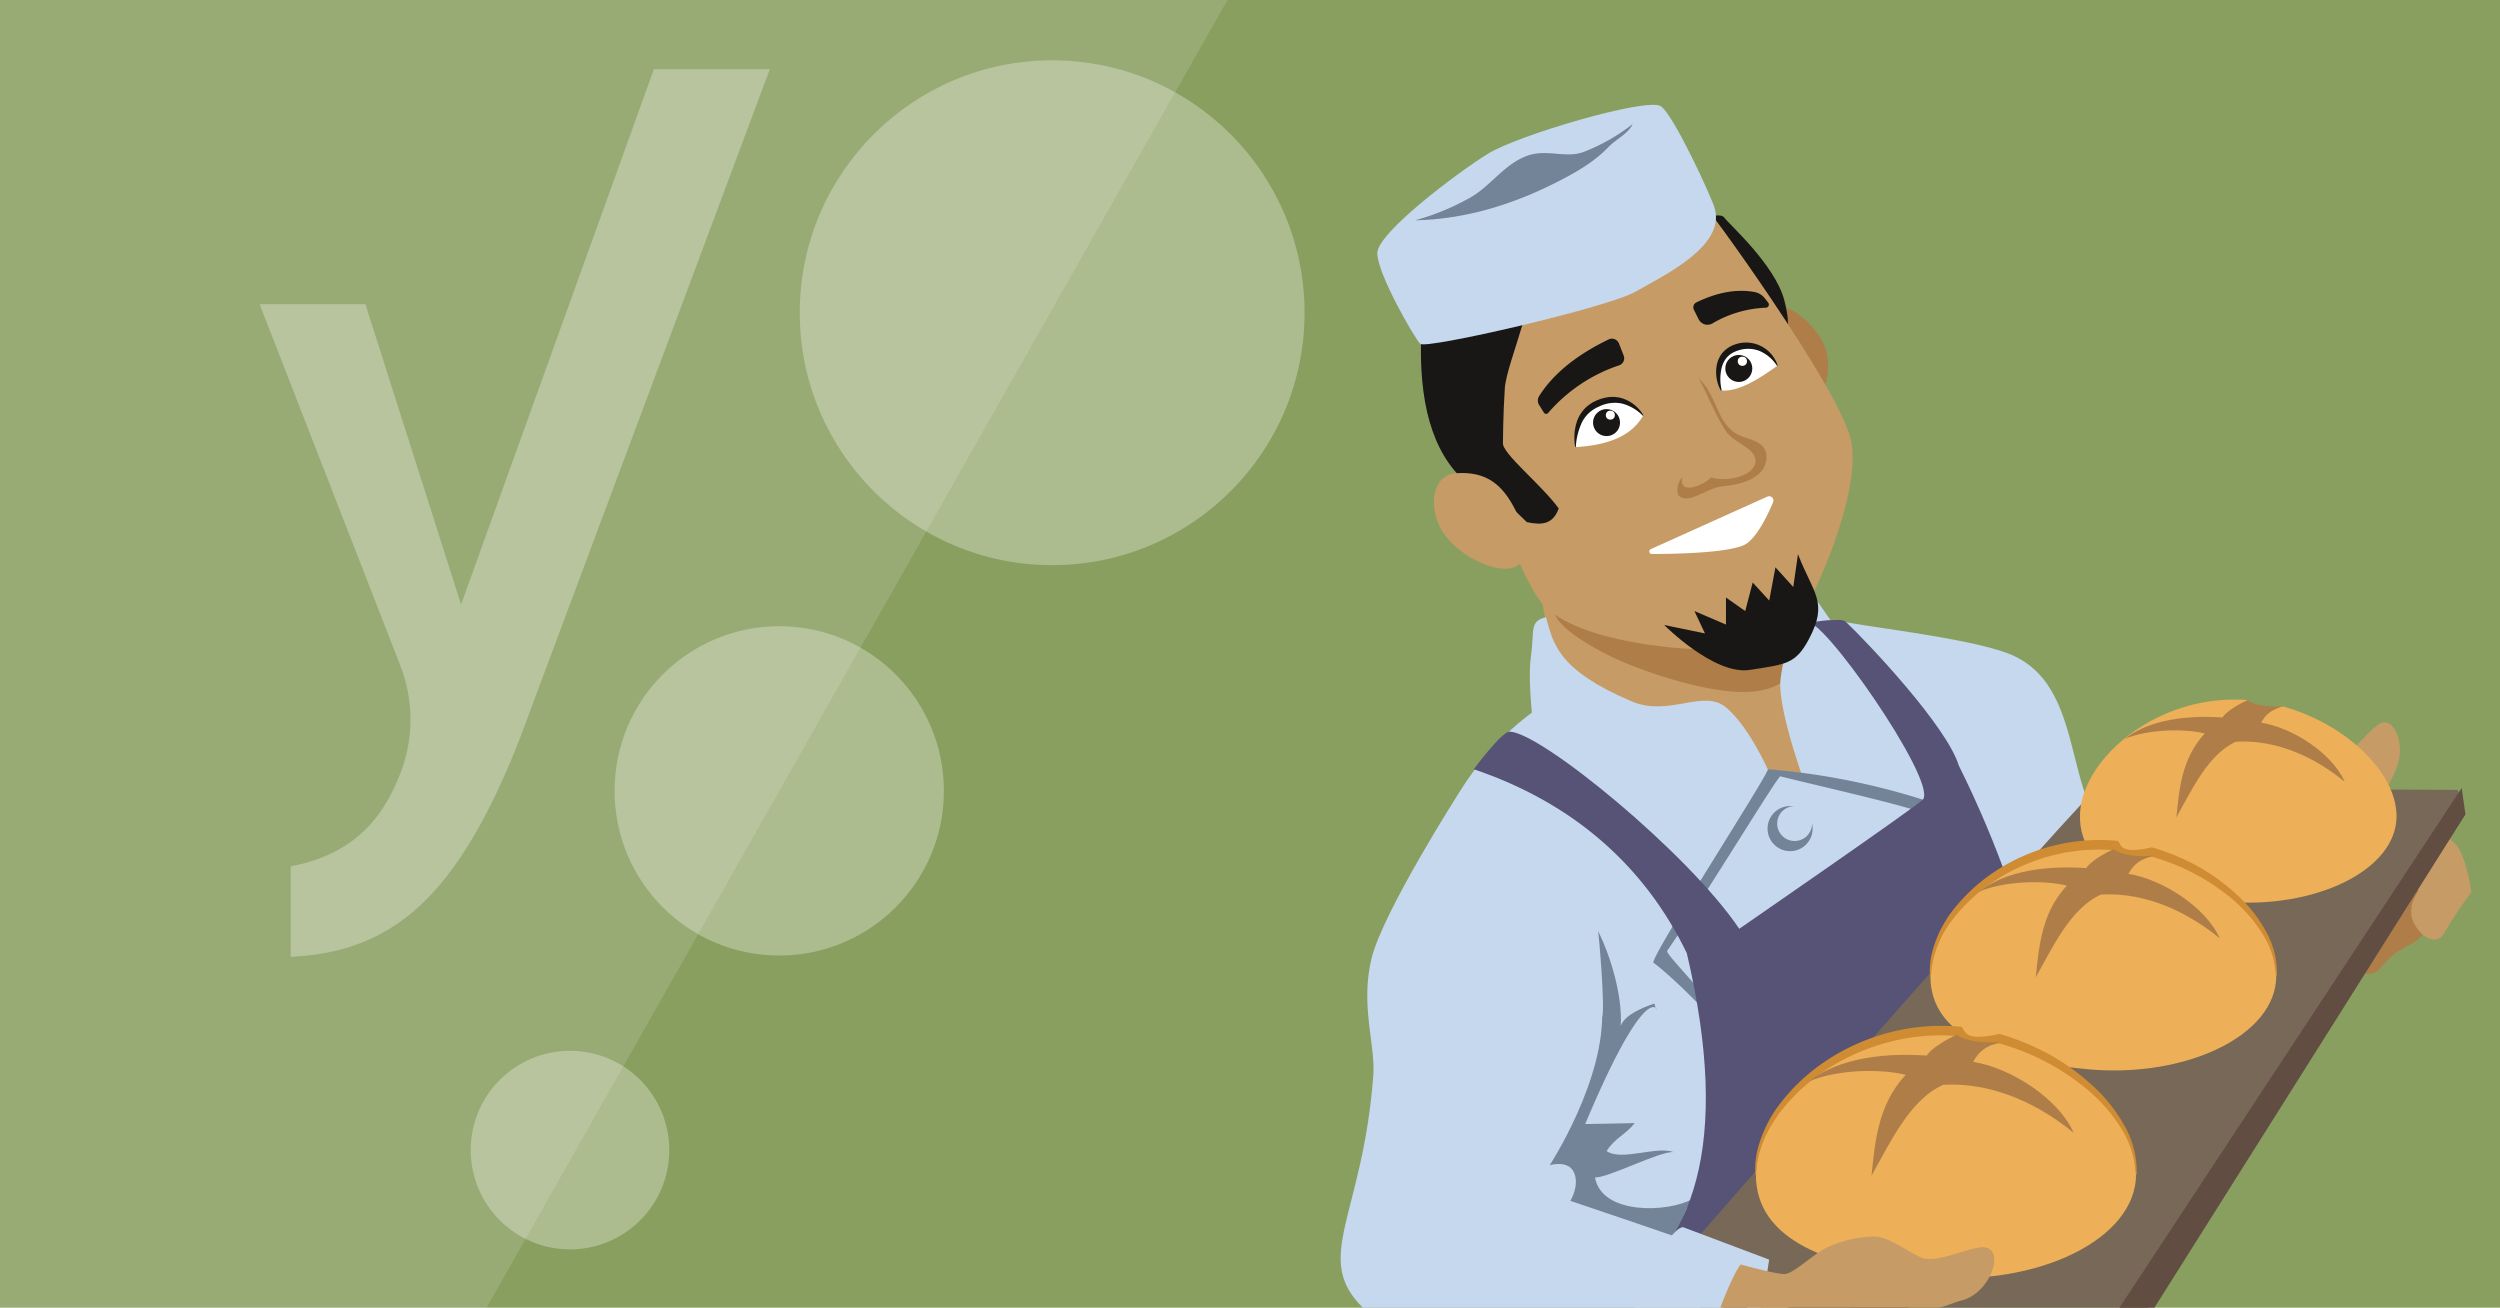 <svg role="img" aria-hidden="true" focusable="false" xmlns="http://www.w3.org/2000/svg" viewBox="0 0 520 272"><path fill="#899f60" d="M0 0h520v272H0z"/><path fill="#fff" d="M0 0v272h101.2L255.3 0H0z" opacity=".13"/><path fill="#fff" d="M60.46 180.19V199c11.62-.48 20.71-4.3 28.4-12.09s14.74-20.43 21.46-39.19l49.8-133.31H136L95.9 125.73 76 63.27H54l29.26 75.15a30.9 30.9 0 0 1 0 22.47c-3.01 7.63-8.33 16.61-22.8 19.3z" opacity=".3"/><circle cx="218.85" cy="65.05" r="52.5" fill="#fff" opacity=".3"/><circle cx="162.08" cy="164.5" r="34.25" fill="#fff" opacity=".3"/><circle cx="118.56" cy="239.22" r="20.65" fill="#fff" opacity=".3"/><path fill="#af7e48" d="M492.16 176.18c.94 0 10.95 9.07 10.95 9.07l.62 9.38c-2.32 2.62-4.69 1.88-8.44 6.57s-10-4.38-10-4.38l8.12-7.5z"/><path fill="#c69b65" d="M499.8 171.66c1.74-1.42 9.56 1.71 11.44 4.52s2.81 9.38 2.81 9.38a93.72 93.72 0 0 0-5.63 8.45c-1.25 2.5-4.38 1.56-6.25-1.88s.94-6.88.94-6.88l-7.51-3.44zM495.92 150.23c-2.19 0-6.26 6.57-9.7 7.51s-15 5-15 5l4.69 8.44 17.19-1.56s5.32-8.13 5.94-11.88-.94-7.51-3.12-7.51z"/><path fill="#af7e48" d="M369.69 76.08c3.35 4.89 5.25 9.42 7.68 7.75s4.5-8.91 1.15-13.8-8-7.5-10.48-5.83-1.7 6.99 1.65 11.88z"/><path fill="#181716" d="M353.56 45.64s4.3-1.56 5.08-.39 10.53 9.75 12.49 17.18-.39 8.19-.78 7-14.06-19.51-14.06-19.51z"/><path fill="#c6d8ee" d="M361.37 265c-1.95-.78-48.4 1.17-48.4-.39s-9.37-99.92-9.37-99.92c13.69-22 36.13-30.52 77.57-35.09l34.45 21.82 12.88 113.19z"/><path fill="#738498" d="M329.72 233.8c.07 0 10.24-.17 10.3-.2-1.76 2.3-4.23 3.18-5.84 5.83 3.16 2.15 10.23-1.11 13.92.2-2.86-.21-13.49 5.33-16.34 5.29 1.45 7.92 15.33 7.24 20.19 4.51-2.2 2.73-3.27 9.4-4.32 12.83-4.42-3.32-29.77-4.92-39.71-12.1 3.55-7.38 7.34-15.3 10.3-23 3-8 10.81-8.3 15-15.63.71-1.25-.66-17.38-.83-17.88 2.73 5.43 5.11 13.65 4.72 19.74.85-2.35 4.64-3.85 7-4.65 1.32 5.53.89-11.3-14.39 25.06z"/><path fill="#c6d8ee" d="M383.05 129.13c.78.78 26.46 3.37 35.17 7 17.82 7.51 8.91 35.65 26.68 42.19 5.91 2.18 30.44-3.9 30.44-3.9L481.2 199c-22 14.2-42.75 19.28-62.46 16L386 160z"/><path fill="#c69b65" d="M372.3 109.66c.78 3.12 12.88 46.05 12.88 46.05l-26.54 16.4-34-25-5.08-28.89z"/><path fill="#af7e48" d="M323.28 126.16c-1.23 4.17 11.3 10.35 14.72 11.7a95 95 0 0 0 16.49 5.14c4.78.92 11.28 1.82 15.62-.78 6.47-3.88 6.33-14.69 4.21-21-5 3.44-11.83 2.84-17.77 3.37-11.16 1-21.84-.4-32.83-.23.13 1.08-.25 2.35-.11 3.42-.39-.18-.72-.37-.33-1.62z"/><path fill="#c6d8ee" d="M375.42 121.36s-4.29 13.28-5.07 19.91 6.24 25 5.85 23.81 15.22-8.2 15.22-8.2l-5.83-20.54-5.29-8z"/><path fill="#c6d8ee" d="M321.56 128.39c-3.52.78-2.35 2.73-3.13 8.2s.71 16.16.71 16.16l36 31.07 35.13-17.57-22.58-6.25s-4-9-8.71-12.88-11.66 2-19.47-1.18c-15.61-6.62-16.39-12.09-17.95-17.55z"/><path fill="#738498" d="M367.69 160a145.15 145.15 0 0 1 41.62 9.65l-2.5 1.83c-7.43-3.36-22.06-6.44-36.5-10-.51-.13-16.35 26-23.53 36.27-.67 1 16 15.94 35 46-23.45-32.83-37.64-43.42-37.83-43.46-1.36-.29 24.51-40.1 23.74-40.29z"/><path fill="#565377" d="M306.54 160s5.79-7.79 7.42-7.81c6.27-.09 37.23 25.23 47.8 41 0 0 37.55-25.91 38.25-26.93 2.82-4.08-21.59-39-24.2-36.69 0 0 3.86-.56 4.41-.56 1.63 0 3.08-.27 3.71.33 4.47 4.23 21 21.67 23.5 29.9 16.07 32.22 23.67 67.79 24.2 106.16l-74.16 5.08h-23c17.81-10.88 25.74-32.31 16.39-72.21-8.81-18.22-23.65-31.27-44.32-38.27z"/><path fill="#c69b65" d="M354 42.13c1.17.78 27.71 37.47 30.84 48.79s-9 36.69-11.71 39.42-11.32 4.3-16.4 4.69-28.57-1.18-35.83-9.37-20-52.69-20-52.69l3.51-13.67z"/><path fill="#181716" d="M324.21 105.75c-1.17 3.32-3.53 3.53-6.63 2.85l-9-8.66-5-.9c-6.51-6.73-8.86-17.89-7.78-32.71 0 0 19.51-17.56 22.24-12.1s-4.68 21.08-5.04 26.54-.39 11.32-.39 11.32c-.26 2.19 7.9 8.59 11.6 13.66z"/><path fill="#c6d8ee" d="M340.18 60.67c6.29-3.57 18.79-9.55 16.46-17.41-.7-2.37-8.43-19.2-11.16-21.15s-29.78 6-36 9.87-23 16.4-23 20.69 7.76 17.68 8.93 18.85 38.95-7.52 44.77-10.85z"/><path fill="#786857" d="M446.78 272l66-102.63-1.56-5.07s-73.38-.39-74.55-.78-87.82 98.75-87.82 98.75l36 9.73z"/><path fill="#614d41" d="M512.81 169.37l-.78-5.46L440.85 272h7.27l64.69-102.63zM397.29 272c-22-4.49-48.8-10.51-48.8-10.51l1.56 4.29s9.7 3.12 22.13 6.22h25.11z"/><path fill="#181716" d="M346.15 130s10.41 10.51 17.83 9.34 9.46-1.18 12.19-6.25c4.24-7.88 1-9.53-2.19-17.82l-.98 6.83-3.71-4.1-1.29 6.91-3.44-3.75-1.56 5.94-4-2.82v5.63l-6.56-2.81 2.19 4.65z"/><path fill="#edb059" d="M498.48 169.76c0 11.32-17.13 19.47-35.85 17.77-17.34-1.57-30-6.36-30-17.68s14.64-24.34 32.06-24.34c.9 0 1.8 0 2.69.1 1.22 2.16 4.14 2 7.34 1.29 13.2 3.63 23.76 13.77 23.76 22.86z"/><path fill="#af7e48" d="M465.09 154.28c-5.84 2.55-9.37 10.39-12.41 15.74.6-5.83 1.09-12.28 5.91-17.45-4.56-1.14-12.24-.79-16.61 1.12 2.43-2 8.42-5.26 20.3-4.46.79-1.3 3.65-2.92 5.21-3.6 1.36 1.16 5.16 1.56 7.64 1.18-2.63.84-3.73 1.57-4.82 3.51 6.48 1 14.83 6.36 17.39 12.29-5.41-4.46-13.5-8.88-22.61-8.33z"/><path fill="#edb059" d="M473.46 203c0 12.36-18.71 21.26-39.16 19.41-18.95-1.72-32.77-7-32.77-19.32s16-26.59 35-26.59c1 0 2 0 2.94.11 1.33 2.36 4.52 2.22 8 1.4 14.45 3.99 25.99 15.05 25.99 24.99z"/><path fill="#cf8c33" d="M401.43 203.09a16.62 16.62 0 0 1 .86-6.4 23.65 23.65 0 0 1 1.22-3.05c.49-1 1.06-1.92 1.62-2.86a36.75 36.75 0 0 1 9.34-9.19 39.4 39.4 0 0 1 25.16-6.76l.94.08.48.82a1.75 1.75 0 0 0 .78.74 3.8 3.8 0 0 0 1.45.32 15.29 15.29 0 0 0 3.84-.45l.46-.11.39.12a48.1 48.1 0 0 1 9.13 3.81 42.51 42.51 0 0 1 8 5.78 29.18 29.18 0 0 1 6.15 7.66 17.41 17.41 0 0 1 2.33 9.4h-.2a17.63 17.63 0 0 0-2.88-8.93 30.81 30.81 0 0 0-6.26-7.12 44.76 44.76 0 0 0-16.75-8.77h.08a17.27 17.27 0 0 1-4.37.54 6 6 0 0 1-2.19-.49 3.73 3.73 0 0 1-1.66-1.53l.15.09c-1.05 0-2.11-.09-3.16-.09l-3.17.14-3.14.41c-1 .17-2.06.45-3.09.67a40.18 40.18 0 0 0-11.59 5 35.47 35.47 0 0 0-9.33 8.49 20.86 20.86 0 0 0-4.37 11.67z"/><path fill="#af7e48" d="M437 186.08c-6.37 2.79-10.24 11.36-13.56 17.2.66-6.38 1.2-13.42 6.46-19.07-5-1.25-13.37-.86-18.15 1.22 2.65-2.21 9.2-5.74 22.19-4.87.86-1.42 4-3.19 5.69-3.93 1.48 1.27 5.63 1.7 8.35 1.29-2.88.91-4.08 1.71-5.27 3.84 7.08 1.11 16.2 7 19 13.42-5.94-4.87-14.77-9.7-24.71-9.1z"/><path fill="#edb059" d="M444.3 244.25c0 13.59-20.58 23.39-43.07 21.34-20.84-1.89-36-7.64-36-21.24s17.59-29.24 38.52-29.24c1.08 0 2.15 0 3.22.12 1.47 2.59 5 2.45 8.82 1.55 15.82 4.36 28.51 16.54 28.51 27.47z"/><path fill="#cf8c33" d="M365.1 244.35a17.78 17.78 0 0 1 1-7 27.42 27.42 0 0 1 3.17-6.45 39.89 39.89 0 0 1 10.26-10.06 43.89 43.89 0 0 1 13.14-6 43.17 43.17 0 0 1 14.45-1.34l.94.07.47.83a2.06 2.06 0 0 0 .95.87 4.22 4.22 0 0 0 1.65.38 16.91 16.91 0 0 0 4.28-.51l.45-.1.4.11a52.24 52.24 0 0 1 10 4.17 46.6 46.6 0 0 1 8.78 6.3 32.44 32.44 0 0 1 6.77 8.38 19.25 19.25 0 0 1 2.62 10.29h-.2a19.66 19.66 0 0 0-3.17-9.83 33.87 33.87 0 0 0-6.89-7.83 49.11 49.11 0 0 0-18.46-9.63h.09a18.41 18.41 0 0 1-4.8.59 6.3 6.3 0 0 1-2.4-.54 4.11 4.11 0 0 1-1.83-1.67l.16.1a43 43 0 0 0-13.83 1.22 44.29 44.29 0 0 0-12.75 5.5 38.61 38.61 0 0 0-10.25 9.36c-2.74 3.72-4.76 8.16-4.8 12.84z"/><path fill="#af7e48" d="M404.18 225.65c-7 3.06-11.26 12.48-14.91 18.91.73-7 1.31-14.76 7.11-21-5.49-1.37-14.71-1-20 1.34 2.91-2.43 10.11-6.31 24.39-5.35.95-1.57 4.38-3.51 6.26-4.33 1.63 1.4 6.2 1.87 9.18 1.42-3.17 1-4.48 1.88-5.8 4.22 7.79 1.23 17.82 7.64 20.9 14.76-6.47-5.32-16.18-10.62-27.13-9.97z"/><path fill="#c6d8ee" d="M326.63 249.78s1.95-3.12.78-5.86-5.07-1.56-5.07-1.56 11.66-17.84 10.88-32.67-29.62-45-29.62-45-16 25-18.34 34.74.85 17.92.39 24.2c-2.18 29.33-12.73 37.93-2.18 48.37h70.06l3.27-11.8c-2.73-1.2-30.17-10.42-30.17-10.42z"/><path fill="#c6d8ee" d="M350.05 255.24c-2.56.37-6.84 8.48-10 16.76 8.73-.08 17.47.06 26.2 0 1.09-5.3 1.73-10 1.73-10z"/><path fill="#738498" d="M362.5 264.16c-1.44.69-2.85 4.19-4 7.84h4.85c.35-2.66.33-6.07-.85-7.84z"/><path fill="#c69b65" d="M402.93 272c1.59-.1 3.41-1.1 5.16-1.53 6.35-1.59 9.71-12.27 3.24-10.93-3.92.81-8.55 2.94-11.2 2.18s-6.91-4.53-10.43-4.53a24.56 24.56 0 0 0-9.55 2.23c-2.74 1.17-7.07 5.58-9 5.58s-9.1-2-9.1-2c-1.83 2.48-4.22 9-4.22 9z"/><path fill="#fff" d="M368.81 104.45a.9.9 0 0 0-1.19-1.16l-24.26 10.93a.53.53 0 0 0-.3.59.52.52 0 0 0 .51.42c5.19 0 17.11-.26 19.78-2.2 2.34-1.7 4.39-6.03 5.46-8.58zM341.78 86.45s-3.13-5.62-9.38-3.12-4.69 9.67-4.69 9.67c6.29-.39 11.44-2 14.07-6.55z"/><path fill="#181716" d="M341.72 86.49a9.22 9.22 0 0 0-4.52-2.59 7.49 7.49 0 0 0-4.7.71 6.88 6.88 0 0 0-3.44 3.21 13.86 13.86 0 0 0-1.29 5.18h-.13a10.68 10.68 0 0 1 .45-5.6 7.64 7.64 0 0 1 1.52-2.4 6.81 6.81 0 0 1 1.09-.92c.2-.13.39-.28.6-.4l.64-.31a9.34 9.34 0 0 1 2.74-.78 7.31 7.31 0 0 1 2.83.28 8 8 0 0 1 4.33 3.52z"/><path fill="#fff" d="M358 81.22s-1.84-7 3.48-8.52 8.21 3.38 8.21 3.38c-3.61 2.57-7.94 5.46-11.69 5.14z"/><path fill="#181716" d="M357.93 81.23a8 8 0 0 1-.86-5.17 5.74 5.74 0 0 1 1.2-2.67 5.91 5.91 0 0 1 2.49-1.7 6.9 6.9 0 0 1 9 4.36l-.12.06A8.19 8.19 0 0 0 366 73a6.54 6.54 0 0 0-4.75 0 4.85 4.85 0 0 0-2 1.28 5.36 5.36 0 0 0-1.12 2.12 10.11 10.11 0 0 0 0 4.86zM334.66 70.57a1.52 1.52 0 0 1 1.22 0 1.55 1.55 0 0 1 .86.86l1 2.57a1.54 1.54 0 0 1-1 2A33.5 33.5 0 0 0 322 85.91a.54.54 0 0 1-.46.17.5.5 0 0 1-.41-.26l-1-1.6a1.73 1.73 0 0 1 0-1.82c2.87-4.53 7.62-8.5 14.53-11.83zM352.85 62.9a1.13 1.13 0 0 0-.53 1.51l1 2a2.05 2.05 0 0 0 2.93.82 23.79 23.79 0 0 1 11.1-3.23.65.65 0 0 0 .47-1l-.7-.91a3.57 3.57 0 0 0-2.25-1.36c-3.82-.68-7.87.15-12.02 2.17z"/><circle cx="334.16" cy="87.9" r="2.81" fill="#181716"/><circle cx="361.67" cy="76.64" r="2.81" fill="#181716"/><circle cx="334.95" cy="86.35" r=".94" fill="#fff"/><circle cx="362.41" cy="75.14" r=".96" fill="#fff"/><path fill="#738498" d="M339.59 25.8c-.89 2-3.48 3.17-5 4.76-3.17 3.3-7.14 5.5-11.24 7.56-9.07 4.55-18.8 7.5-29 7.7a50.07 50.07 0 0 0 10.84-4.38c4.62-2.34 7.22-6.92 12.14-8.92 4.17-1.69 8.12.46 11.91-.86a39.23 39.23 0 0 0 10.35-5.86z"/><path fill="#af7e48" d="M349.91 99.27c-1.18 1.18-1.21 3.32-.69 3.84 1.9 1.9 5.75-1.52 8.78-1.93.87-.11 9.27-.51 9.43-6 .12-3.84-4.43-3.66-6.6-5.15-3.91-2.69-3.78-8-7.51-11.3 1.93 3.45 3.44 7.48 5.58 10.85 1.69 2.66 6.23 3.42 6.23 6.35s-5.77 4.49-9.22 3.36c-1.31 1.53-6.81 3.94-6-.02z"/><path fill="#c69b65" d="M315.24 106.16c2.68 5.29 4.24 9.55.11 11.64s-13.08-2.76-15.75-8-1.31-11.12 3.31-11.37c6.35-.43 9.66 2.44 12.33 7.73z"/><circle cx="372.34" cy="172.35" r="4.69" fill="#738498"/><circle cx="373.28" cy="171.3" r="3.63" fill="#c6d8ee"/></svg>